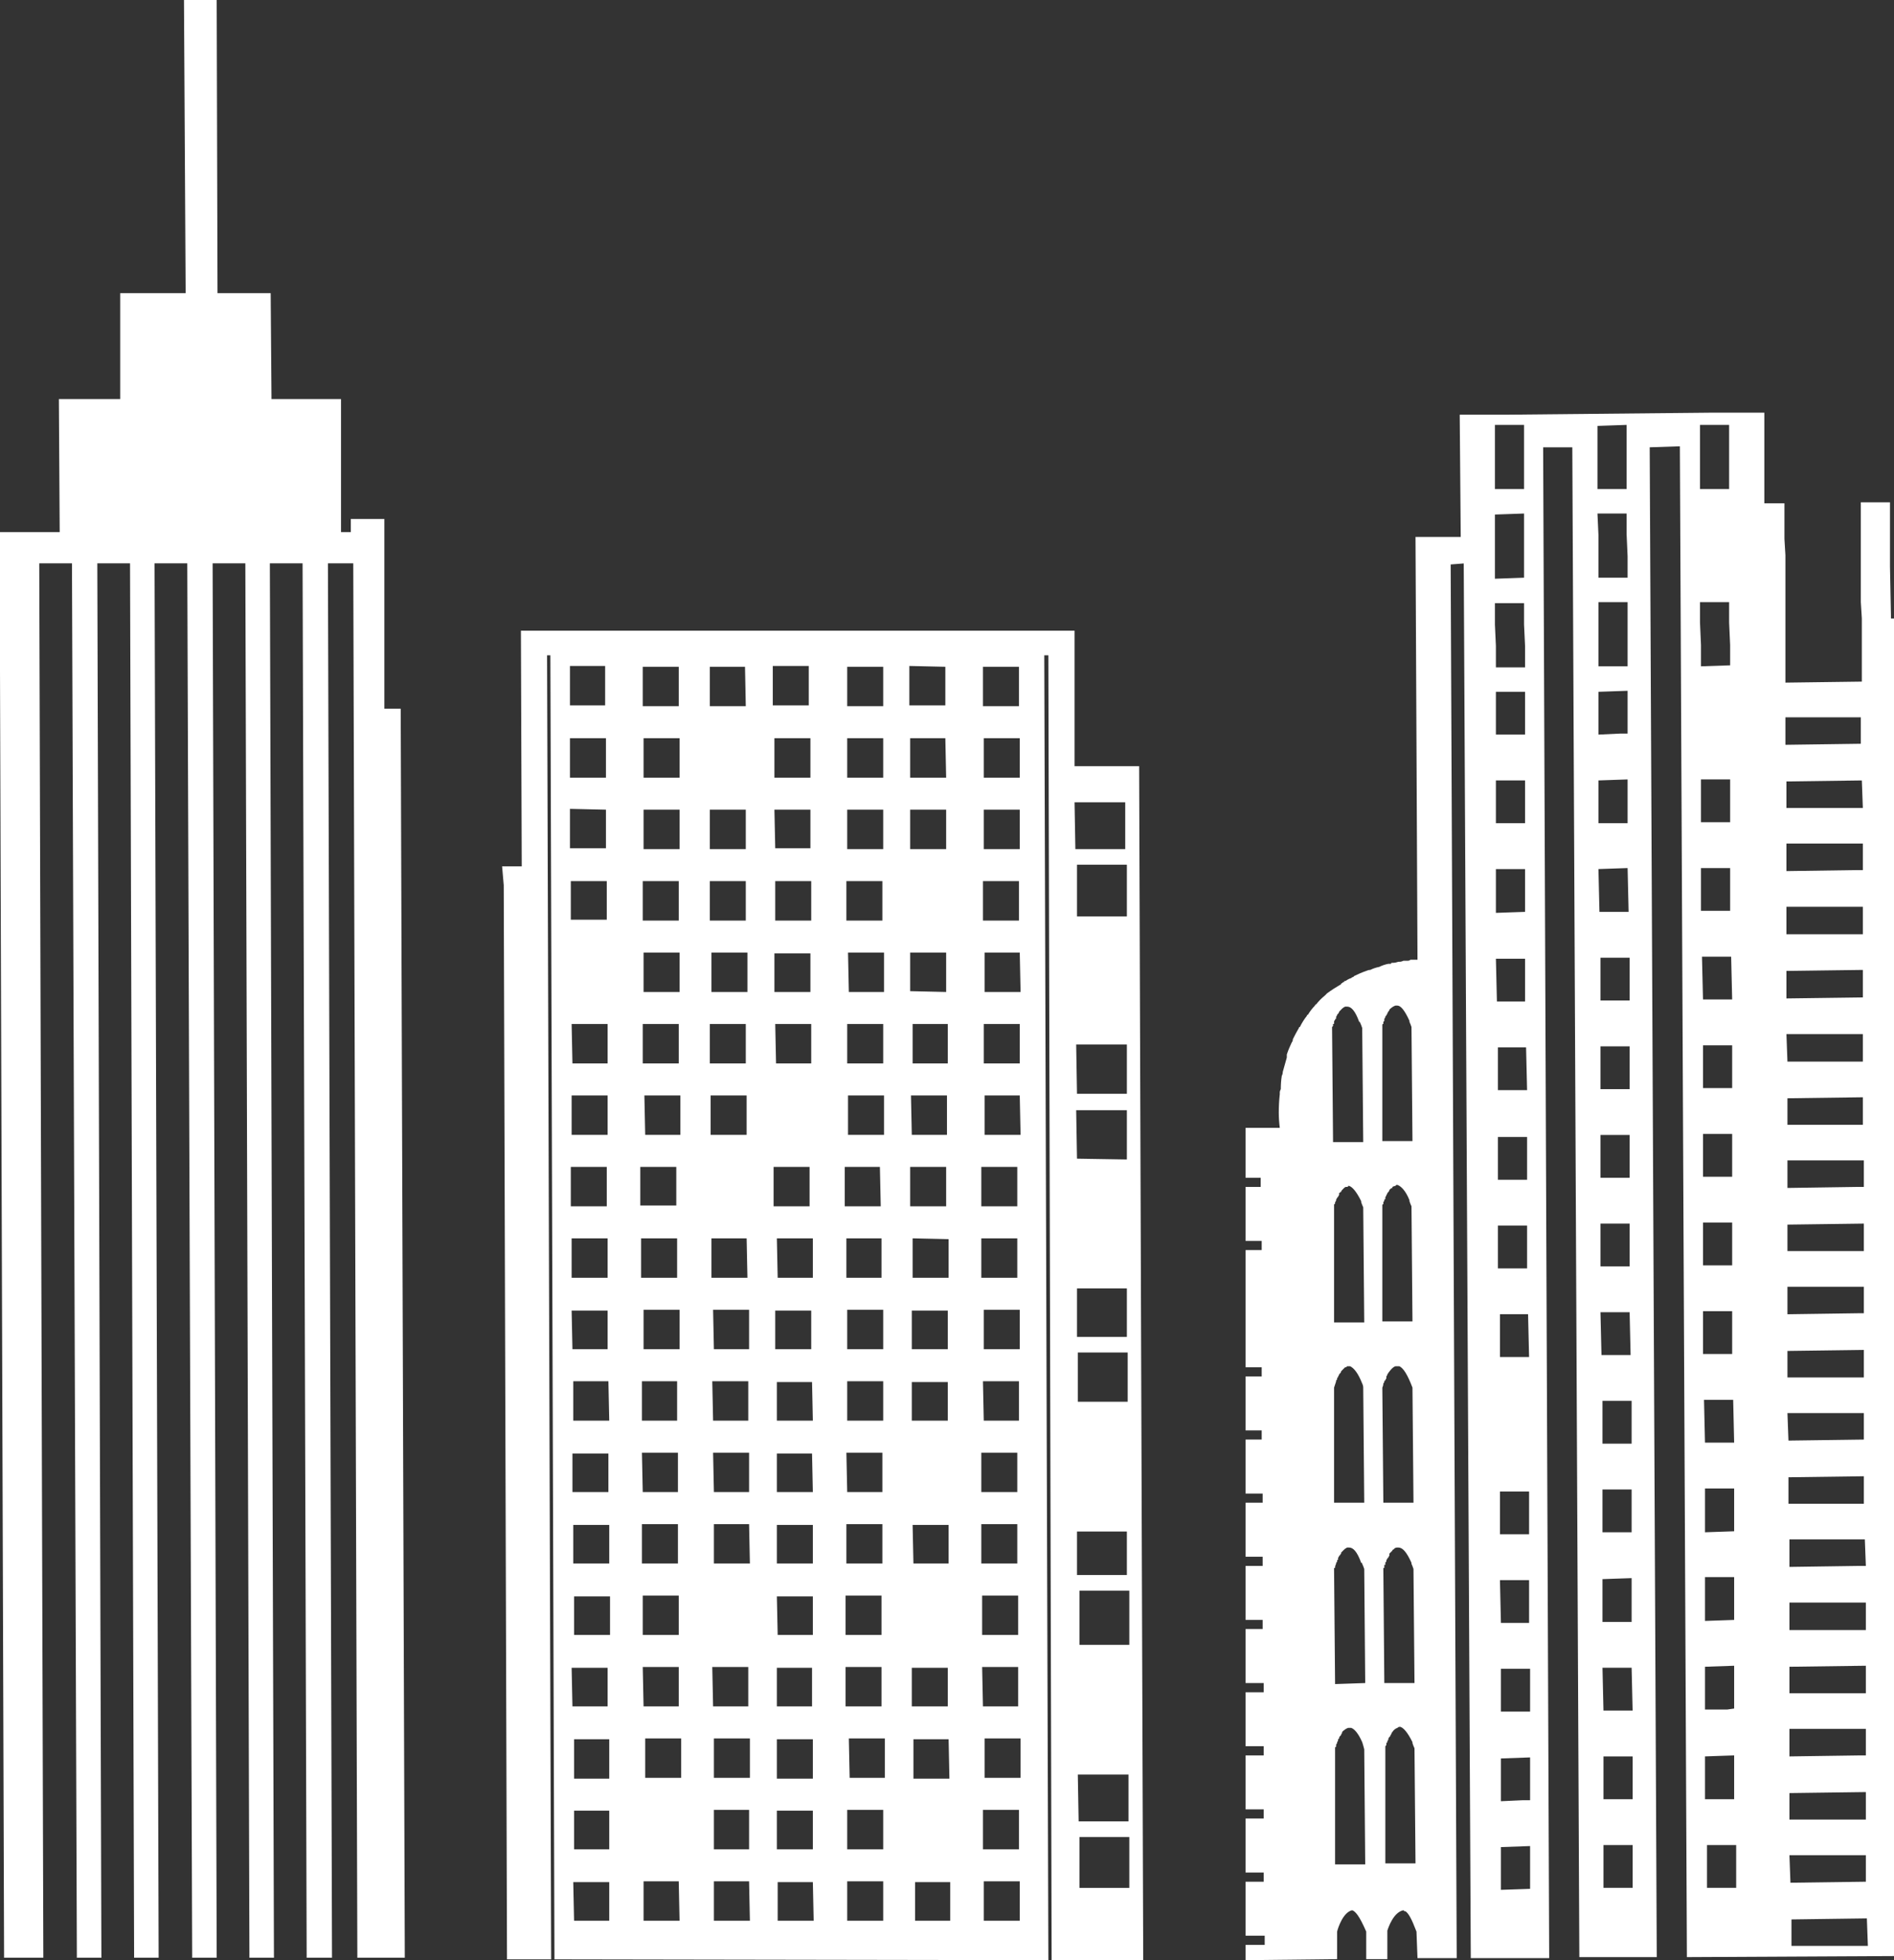 <svg width="58" height="60" viewBox="0 0 58 60" fill="none" xmlns="http://www.w3.org/2000/svg">
<rect x="0" y="0" width="58" height="60" fill="#333333" stroke="none"/>
<path d="M6.636 0L6.661 8.974H8.289L8.314 12.216H10.443V16.288H10.743V15.886H11.77V21.692H12.271L12.396 59.925H10.943L10.818 17.243H10.042L10.167 59.925H9.391L9.266 17.243H8.264L8.389 59.925H7.638L7.513 17.243H6.511L6.636 59.925H5.885L5.735 17.243H4.733L4.858 59.925H4.107L3.982 17.243H2.98L3.105 59.925H2.354L2.204 17.243H1.202L1.327 59.925H0.125L0 20.536V16.288H1.828L1.803 12.216H3.681V8.974H5.685L5.634 0H6.636Z" fill="white"/>
<path fill-rule="evenodd" clip-rule="evenodd" d="M32.906 23.452H34.884L35.009 60H32.204L32.104 20.059H31.979L32.104 60L16.979 59.975L16.854 20.059H16.753L16.878 59.975H15.526L15.426 27.097L15.376 26.519H15.977L15.952 19.305H32.906V23.452ZM34.583 50.348V48.689H33.056V50.348H34.583ZM34.508 28.052V26.468H32.981V28.052H34.508ZM34.583 57.788V56.23H33.056V57.788H34.583ZM34.533 42.907V41.399H33.006V42.907H34.533ZM34.508 33.481V31.973H32.956L32.981 33.481H34.508ZM34.508 35.492V33.984H32.956L32.981 35.467L34.508 35.492ZM34.508 40.922V39.439H32.981V40.922H34.508ZM34.558 55.752V54.319H33.006L33.031 55.752H34.558ZM34.458 25.991V24.558H32.906L32.931 25.991H34.458ZM34.508 48.211V46.879H32.981V48.211H34.508ZM22.838 32.551V31.345H21.737V32.551H22.838ZM22.838 28.178V26.971H21.737V28.178H22.838ZM22.864 34.738V33.532H21.762V34.738H22.864ZM22.838 25.991V24.784H21.737V25.991H22.838ZM22.838 21.617L22.814 20.41H21.737V21.617H22.838ZM20.785 32.551V31.345H19.683V32.551H20.785ZM27.021 28.178V26.971H25.919V28.178H27.021ZM27.046 32.551V31.345H25.944V32.551H27.046ZM20.785 28.178V26.971H19.683V28.178H20.785ZM31.203 28.178V26.971H30.101V28.178H31.203ZM31.228 32.551V31.345H30.126V32.551H31.228ZM22.889 30.364V29.158H21.787V30.364H22.889ZM27.046 25.991V24.784H25.944V25.991H27.046ZM31.253 34.738L31.228 33.532H30.151V34.738H31.253ZM20.81 25.991V24.784H19.708V25.991H20.81ZM31.228 25.991V24.784H30.126V25.991H31.228ZM20.835 34.738V33.532H19.733L19.758 34.738H20.835ZM27.071 34.738V33.532H25.969V34.738H27.071ZM20.785 21.617V20.41H19.683V21.617H20.785ZM31.203 21.617V20.41H30.101V21.617H31.203ZM27.046 21.617V20.41H25.944V21.617H27.046ZM31.253 30.364L31.228 29.158H30.151V30.364H31.253ZM27.071 30.364V29.158H25.969L25.994 30.364H27.071ZM20.81 30.364V29.158H19.708V30.364H20.81ZM27.046 23.804V22.597H25.944V23.804H27.046ZM20.81 23.804V22.597H19.708V23.804H20.81ZM31.228 23.804V22.597H30.126V23.804H31.228ZM22.939 41.299V40.092H21.837L21.862 41.299H22.939ZM22.964 54.42V53.213H21.862V54.42H22.964ZM22.964 47.859L22.939 46.653H21.862V47.859H22.964ZM22.939 45.672V44.466H21.837L21.862 45.672H22.939ZM22.914 43.486V42.279H21.812L21.837 43.486H22.914ZM20.86 54.42V53.213H19.758V54.42H20.86ZM27.096 54.42V53.213H25.994L26.019 54.42H27.096ZM31.253 54.42V53.213H30.151V54.42H31.253ZM27.046 41.299V40.092H25.944V41.299H27.046ZM20.81 41.299V40.092H19.708V41.299H20.81ZM31.228 41.299V40.092H30.126V41.299H31.228ZM22.964 58.794L22.939 57.587H21.862V58.794H22.964ZM22.939 56.607V55.4H21.862V56.607H22.939ZM22.889 39.112L22.864 37.905H21.787V39.112H22.889ZM22.914 52.233V51.026H21.812L21.837 52.233H22.914ZM27.046 43.486V42.279H25.944V43.486H27.046ZM31.203 43.486V42.279H30.101L30.126 43.486H31.203ZM27.021 45.672V44.466H25.919L25.944 45.672H27.021ZM27.021 47.859V46.653H25.919V47.859H27.021ZM20.76 45.672V44.466H19.658L19.683 45.672H20.76ZM20.76 47.859V46.653H19.658V47.859H20.76ZM20.735 43.486V42.279H19.658V43.486H20.735ZM31.152 47.859V46.653H30.051V47.859H31.152ZM31.152 45.672V44.466H30.051V45.672H31.152ZM26.995 50.046V48.84H25.894V50.046H26.995ZM20.735 39.112V37.905H19.633V39.112H20.735ZM31.203 56.607V55.4H30.101V56.607H31.203ZM31.178 50.046V48.84H30.076V50.046H31.178ZM20.81 58.794L20.785 57.587H19.708V58.794H20.81ZM31.152 39.112V37.905H30.051V39.112H31.152ZM27.046 56.607V55.4H25.944V56.607H27.046ZM31.228 58.794V57.587H30.126V58.794H31.228ZM26.995 39.112V37.905H25.919V39.112H26.995ZM27.046 58.794V57.587H25.944V58.794H27.046ZM20.785 50.046V48.84H19.683V50.046H20.785ZM31.152 36.925V35.718H30.051V36.925H31.152ZM20.785 52.233V51.026H19.683L19.708 52.233H20.785ZM31.178 52.233V51.026H30.076L30.101 52.233H31.178ZM26.995 52.233V51.026H25.894V52.233H26.995ZM26.971 36.925L26.945 35.718H25.869V36.925H26.971ZM20.71 36.9V35.718H19.608V36.9H20.71ZM29.024 32.551V31.345H27.947V32.551H29.024ZM24.842 28.178V26.971H23.74V28.178H24.842ZM18.606 32.551V31.345H17.505L17.53 32.551H18.606ZM18.581 28.152V26.971H17.48V28.152H18.581ZM24.842 32.551V31.345H23.74L23.765 32.551H24.842ZM28.974 25.991V24.784H27.872V25.991H28.974ZM18.606 34.738V33.532H17.505V34.738H18.606ZM24.817 25.966V24.784H23.715L23.74 25.966H24.817ZM18.556 25.966V24.784L17.454 24.759V25.966H18.556ZM28.999 34.738V33.532H27.897L27.922 34.738H28.999ZM28.949 21.592V20.41L27.847 20.385V21.592H28.949ZM18.531 21.592V20.385H17.454V21.592H18.531ZM24.767 21.592V20.385H23.665V21.592H24.767ZM28.974 30.364V29.158H27.872V30.339L28.974 30.364ZM24.817 30.364V29.183H23.715V30.364H24.817ZM28.974 23.804L28.949 22.597H27.872V23.804H28.974ZM18.556 23.804V22.597H17.454V23.804H18.556ZM24.817 23.804V22.597H23.715V23.804H24.817ZM18.657 54.445V53.238H17.58V54.445H18.657ZM24.892 54.445V53.238H23.79V54.445H24.892ZM18.606 41.299V40.117H17.505L17.53 41.299H18.606ZM24.842 41.299V40.117H23.74V41.299H24.842ZM29.024 41.299V40.117H27.922V41.299H29.024ZM29.074 54.445L29.049 53.238H27.972V54.445H29.074ZM24.892 47.859V46.678H23.79V47.859H24.892ZM29.049 47.859V46.678H27.947L27.972 47.859H29.049ZM29.024 43.486V42.304H27.922V43.486H29.024ZM18.631 45.672V44.491H17.53V45.672H18.631ZM24.892 45.672L24.867 44.491H23.79V45.672H24.892ZM24.892 43.486L24.867 42.304H23.79V43.486H24.892ZM18.657 47.859V46.678H17.555V47.859H18.657ZM18.657 43.486L18.631 42.279H17.555V43.486H18.657ZM29.049 39.112V37.93L27.947 37.905V39.112H29.049ZM18.681 50.046V48.865H17.58V50.046H18.681ZM24.892 39.112V37.905H23.79L23.815 39.112H24.892ZM29.099 58.794V57.612H28.022V58.794H29.099ZM24.892 50.046V48.865H23.79L23.815 50.046H24.892ZM24.917 58.794L24.892 57.612H23.815V58.794H24.917ZM18.606 39.112V37.905H17.505V39.112H18.606ZM18.657 56.607V55.425H17.58V56.607H18.657ZM24.892 56.607V55.425H23.79V56.607H24.892ZM18.657 58.794V57.612H17.555L17.58 58.794H18.657ZM18.581 36.925V35.718H17.48V36.925H18.581ZM24.867 52.233V51.051H23.79V52.233H24.867ZM18.606 52.233V51.051H17.505L17.53 52.233H18.606ZM24.792 36.925V35.718H23.69V36.925H24.792ZM29.024 52.233V51.051H27.922V52.233H29.024ZM28.974 36.925V35.718H27.872V36.925H28.974Z" fill="white"/>
<path fill-rule="evenodd" clip-rule="evenodd" d="M51.658 59.907L51.443 13.661L50.519 13.692L50.735 59.907H48.364L48.149 13.692H47.256L47.441 59.938H45.04L44.824 17.247L44.424 17.278L44.609 59.938H43.408L43.377 59.127C43.224 58.721 43.131 58.566 43.039 58.503C43.018 58.503 43.008 58.503 43.008 58.503C42.987 58.482 42.977 58.472 42.977 58.472C42.669 58.534 42.516 59.002 42.485 59.096C42.485 59.117 42.485 59.127 42.485 59.127V59.969H41.838V59.127C41.623 58.628 41.5 58.503 41.407 58.472C41.13 58.534 40.976 59.002 40.946 59.127V59.969L38.144 60V59.532H38.729V59.252H38.144V57.599H38.698V57.318H38.144V55.665H38.698V55.385H38.144V53.732H38.698V53.451H38.144V51.799H38.698V51.518H38.144V49.865H38.667V49.585H38.144V47.932H38.667V47.651H38.144V45.998H38.667V45.718H38.144V44.065H38.637V43.784H38.144V42.132H38.637V41.851H38.144V38.265H38.637V37.984H38.144V36.331H38.606V36.051H38.144V34.523H39.191C39.17 34.356 39.16 34.2 39.16 34.055C39.16 33.868 39.17 33.681 39.191 33.494C39.191 33.473 39.191 33.452 39.191 33.431C39.191 33.41 39.201 33.379 39.222 33.338C39.222 33.192 39.232 33.057 39.252 32.932C39.273 32.891 39.283 32.849 39.283 32.808C39.324 32.662 39.365 32.517 39.406 32.371C39.406 32.35 39.406 32.319 39.406 32.278C39.447 32.153 39.499 32.028 39.56 31.903C39.581 31.883 39.591 31.851 39.591 31.81C39.653 31.685 39.714 31.571 39.776 31.467C39.776 31.446 39.786 31.436 39.806 31.436C39.868 31.311 39.94 31.196 40.022 31.093C40.022 31.072 40.032 31.061 40.053 31.061C40.114 30.957 40.186 30.864 40.268 30.781C40.268 30.76 40.279 30.75 40.299 30.75C40.381 30.645 40.474 30.552 40.576 30.469C40.597 30.448 40.617 30.427 40.638 30.406C40.781 30.302 40.925 30.209 41.069 30.126C41.069 30.105 41.079 30.095 41.099 30.095C41.12 30.074 41.13 30.063 41.13 30.063C41.13 30.063 41.141 30.063 41.161 30.063C41.161 30.063 41.161 30.053 41.161 30.032C41.181 30.032 41.192 30.032 41.192 30.032C41.253 29.991 41.315 29.959 41.377 29.939C41.397 29.918 41.417 29.907 41.438 29.907C41.438 29.907 41.448 29.897 41.469 29.876C41.592 29.814 41.715 29.762 41.838 29.72C41.879 29.7 41.92 29.689 41.961 29.689C42.044 29.648 42.136 29.616 42.238 29.596C42.321 29.554 42.413 29.523 42.516 29.502C42.516 29.502 42.526 29.502 42.546 29.502C42.546 29.502 42.556 29.502 42.577 29.502C42.598 29.502 42.608 29.492 42.608 29.471C42.608 29.471 42.618 29.471 42.639 29.471C42.639 29.471 42.649 29.471 42.669 29.471C42.711 29.471 42.762 29.46 42.823 29.44C42.823 29.44 42.834 29.44 42.854 29.44C42.895 29.44 42.936 29.429 42.977 29.409C42.998 29.409 43.018 29.409 43.039 29.409C43.059 29.409 43.08 29.409 43.1 29.409C43.142 29.409 43.172 29.398 43.193 29.377C43.213 29.377 43.234 29.377 43.254 29.377C43.275 29.377 43.295 29.377 43.316 29.377C43.336 29.377 43.357 29.377 43.377 29.377C43.398 29.377 43.408 29.377 43.408 29.377L43.347 16.436H44.732L44.701 12.694H46.087L52.367 12.632H54.029V15.407H54.645V16.498L54.675 16.997V20.895L57.015 20.864V18.931L56.984 18.432V15.376H57.877V17.34L57.908 18.931H58V59.875L51.658 59.907ZM57.169 58.721L54.86 58.753V59.563H57.2L57.169 58.721ZM57.138 56.788H54.798L54.829 57.63L57.138 57.599V56.788ZM57.138 54.855L54.798 54.886V55.697H57.138V54.855ZM57.138 52.921H54.798V53.763H54.829L56.984 53.732H57.138V52.921ZM57.138 50.988L54.798 51.019V51.83H57.138V50.988ZM57.138 49.054H54.798V49.896H57.138V49.054ZM57.107 47.121H54.798V47.963L56.953 47.932H57.138L57.107 47.121ZM57.077 45.188L54.768 45.219V46.03H57.077V45.188ZM57.077 43.254H54.737L54.768 44.096L57.077 44.065V43.254ZM57.077 41.321L54.737 41.352V42.163H57.077V41.321ZM57.077 39.387H54.737V40.229L56.923 40.198H57.077V39.387ZM57.077 37.454L54.737 37.485V38.296H57.077V37.454ZM57.077 35.521H54.737V36.363L56.892 36.331H57.077V35.521ZM57.046 33.587L54.737 33.618V34.429H57.046V33.587ZM57.046 31.654H54.706L54.737 32.496H57.046V31.654ZM57.046 29.689L54.706 29.72V30.562L57.046 30.531V29.689ZM57.046 27.756H54.706V28.598H57.046V27.756ZM57.046 25.822H54.706V26.664L56.861 26.633H57.046V25.822ZM57.015 23.889L54.706 23.92V24.731H57.046L57.015 23.889ZM54.675 21.956V22.798L56.984 22.766V21.956H54.675ZM40.822 34.959H41.746L41.715 31.467C41.695 31.404 41.674 31.352 41.654 31.311C41.654 31.29 41.643 31.28 41.623 31.28C41.5 30.937 41.377 30.812 41.253 30.812C41.233 30.812 41.212 30.812 41.192 30.812C41.151 30.833 41.12 30.853 41.099 30.874C41.079 30.895 41.069 30.905 41.069 30.905C41.048 30.926 41.038 30.937 41.038 30.937C41.038 30.937 41.028 30.947 41.007 30.968C41.007 30.988 40.997 31.009 40.976 31.03C40.976 31.03 40.966 31.041 40.946 31.061C40.946 31.082 40.935 31.103 40.915 31.124C40.915 31.145 40.915 31.165 40.915 31.186C40.894 31.186 40.884 31.196 40.884 31.217C40.863 31.238 40.853 31.259 40.853 31.28C40.853 31.3 40.853 31.311 40.853 31.311C40.853 31.311 40.853 31.321 40.853 31.342C40.833 31.342 40.822 31.342 40.822 31.342C40.822 31.363 40.822 31.373 40.822 31.373C40.822 31.373 40.822 31.384 40.822 31.404C40.822 31.404 40.812 31.415 40.792 31.436C40.792 31.456 40.792 31.467 40.792 31.467L40.822 34.959ZM40.853 40.479H41.777L41.746 36.955C41.725 36.913 41.705 36.861 41.684 36.799C41.684 36.799 41.684 36.789 41.684 36.768C41.53 36.456 41.407 36.331 41.315 36.3C41.294 36.3 41.284 36.3 41.284 36.3C41.284 36.321 41.274 36.331 41.253 36.331C41.253 36.331 41.243 36.331 41.223 36.331C41.202 36.331 41.181 36.342 41.161 36.363C41.161 36.363 41.151 36.373 41.13 36.394C41.11 36.414 41.099 36.425 41.099 36.425C41.079 36.446 41.069 36.467 41.069 36.487C41.048 36.487 41.038 36.487 41.038 36.487C41.038 36.508 41.028 36.519 41.007 36.519C41.007 36.539 41.007 36.56 41.007 36.581C40.987 36.602 40.976 36.622 40.976 36.643C40.956 36.643 40.946 36.654 40.946 36.674C40.925 36.695 40.915 36.716 40.915 36.737C40.915 36.758 40.904 36.778 40.884 36.799C40.884 36.799 40.884 36.809 40.884 36.83C40.884 36.851 40.874 36.861 40.853 36.861C40.853 36.882 40.853 36.893 40.853 36.893C40.853 36.893 40.853 36.903 40.853 36.924C40.853 36.924 40.853 36.934 40.853 36.955V40.479ZM40.853 45.998H41.777L41.746 42.475C41.746 42.433 41.736 42.392 41.715 42.35C41.592 42.038 41.469 41.882 41.346 41.82C41.325 41.82 41.305 41.82 41.284 41.82C41.284 41.82 41.274 41.82 41.253 41.82C41.233 41.841 41.223 41.851 41.223 41.851C41.202 41.851 41.192 41.851 41.192 41.851C41.171 41.872 41.161 41.882 41.161 41.882C41.141 41.903 41.12 41.924 41.099 41.944C41.099 41.944 41.089 41.955 41.069 41.976C41.069 41.996 41.058 42.017 41.038 42.038C41.017 42.059 41.007 42.069 41.007 42.069C41.007 42.09 40.997 42.111 40.976 42.132C40.976 42.152 40.976 42.163 40.976 42.163C40.956 42.163 40.946 42.173 40.946 42.194C40.946 42.194 40.946 42.204 40.946 42.225C40.946 42.225 40.935 42.236 40.915 42.256C40.915 42.256 40.915 42.267 40.915 42.288C40.884 42.381 40.853 42.475 40.853 42.475V45.998ZM40.884 51.549L41.807 51.518L41.777 48.025C41.756 47.963 41.736 47.911 41.715 47.869C41.715 47.849 41.705 47.838 41.684 47.838C41.561 47.495 41.438 47.37 41.315 47.37C41.294 47.37 41.274 47.37 41.253 47.37C41.212 47.391 41.181 47.412 41.161 47.433C41.141 47.454 41.12 47.474 41.099 47.495C41.099 47.495 41.089 47.506 41.069 47.526C41.069 47.526 41.069 47.537 41.069 47.558C41.069 47.558 41.058 47.568 41.038 47.589C41.038 47.61 41.028 47.62 41.007 47.62C41.007 47.641 40.997 47.662 40.976 47.682C40.976 47.703 40.976 47.724 40.976 47.745C40.956 47.745 40.946 47.755 40.946 47.776C40.946 47.797 40.946 47.807 40.946 47.807C40.925 47.828 40.915 47.838 40.915 47.838C40.915 47.859 40.915 47.869 40.915 47.869C40.894 47.911 40.884 47.942 40.884 47.963C40.884 47.963 40.884 47.973 40.884 47.994C40.863 47.994 40.853 47.994 40.853 47.994C40.853 48.015 40.853 48.025 40.853 48.025L40.884 51.518V51.549ZM41.807 57.069L41.777 53.545C41.756 53.462 41.736 53.389 41.715 53.327C41.592 53.046 41.469 52.921 41.377 52.89C41.356 52.89 41.335 52.89 41.315 52.89C41.315 52.89 41.305 52.89 41.284 52.89C41.223 52.911 41.161 52.952 41.099 53.015C41.099 53.036 41.099 53.046 41.099 53.046C41.079 53.067 41.069 53.088 41.069 53.108C41.069 53.108 41.058 53.119 41.038 53.139C41.017 53.16 41.007 53.181 41.007 53.202C41.007 53.223 40.997 53.233 40.976 53.233C40.976 53.233 40.976 53.243 40.976 53.264C40.976 53.285 40.966 53.306 40.946 53.327C40.946 53.347 40.946 53.358 40.946 53.358C40.925 53.379 40.915 53.399 40.915 53.42C40.915 53.441 40.915 53.451 40.915 53.451C40.915 53.472 40.904 53.483 40.884 53.483C40.884 53.503 40.884 53.514 40.884 53.514C40.884 53.535 40.884 53.545 40.884 53.545V57.069H41.807ZM42.331 34.928H43.254L43.224 31.436C43.203 31.373 43.182 31.321 43.162 31.28C43.162 31.259 43.162 31.248 43.162 31.248C43.008 30.905 42.885 30.781 42.793 30.781C42.772 30.781 42.762 30.781 42.762 30.781C42.741 30.781 42.731 30.781 42.731 30.781C42.669 30.801 42.608 30.843 42.546 30.905C42.546 30.905 42.546 30.916 42.546 30.937C42.526 30.937 42.516 30.947 42.516 30.968C42.495 30.988 42.485 31.009 42.485 31.03C42.464 31.051 42.454 31.072 42.454 31.093C42.433 31.093 42.423 31.103 42.423 31.124C42.423 31.145 42.413 31.165 42.392 31.186C42.392 31.207 42.392 31.217 42.392 31.217C42.392 31.217 42.392 31.228 42.392 31.248C42.372 31.269 42.362 31.28 42.362 31.28C42.362 31.3 42.362 31.311 42.362 31.311C42.362 31.311 42.362 31.321 42.362 31.342C42.341 31.342 42.331 31.352 42.331 31.373C42.331 31.394 42.331 31.415 42.331 31.436V34.928ZM42.331 40.448H43.254L43.224 36.924C43.203 36.882 43.182 36.83 43.162 36.768C43.162 36.768 43.162 36.758 43.162 36.737C43.039 36.425 42.885 36.3 42.793 36.269C42.793 36.269 42.782 36.269 42.762 36.269C42.762 36.269 42.752 36.279 42.731 36.3C42.711 36.3 42.68 36.311 42.639 36.331C42.639 36.331 42.639 36.342 42.639 36.363C42.618 36.363 42.598 36.373 42.577 36.394C42.577 36.394 42.567 36.404 42.546 36.425C42.546 36.446 42.536 36.467 42.516 36.487C42.495 36.508 42.485 36.519 42.485 36.519C42.485 36.539 42.474 36.56 42.454 36.581C42.454 36.602 42.444 36.622 42.423 36.643C42.423 36.664 42.423 36.685 42.423 36.706C42.403 36.706 42.392 36.716 42.392 36.737C42.392 36.758 42.382 36.778 42.362 36.799C42.362 36.82 42.362 36.83 42.362 36.83C42.362 36.851 42.362 36.861 42.362 36.861C42.341 36.861 42.331 36.872 42.331 36.893C42.331 36.913 42.331 36.924 42.331 36.924V40.448ZM42.362 45.998H43.285V45.967L43.254 42.475C43.1 42.069 42.977 41.882 42.854 41.82C42.834 41.82 42.813 41.82 42.793 41.82C42.772 41.82 42.752 41.82 42.731 41.82C42.639 41.851 42.546 41.976 42.485 42.069C42.485 42.09 42.474 42.111 42.454 42.132C42.454 42.152 42.454 42.163 42.454 42.163C42.454 42.163 42.454 42.173 42.454 42.194C42.433 42.215 42.423 42.236 42.423 42.256C42.403 42.256 42.392 42.267 42.392 42.288C42.392 42.308 42.382 42.329 42.362 42.35C42.362 42.412 42.331 42.475 42.331 42.475L42.362 45.998ZM42.392 51.518H43.316L43.285 48.025C43.265 47.963 43.244 47.911 43.224 47.869C43.224 47.849 43.224 47.838 43.224 47.838C43.07 47.495 42.947 47.37 42.823 47.37C42.803 47.37 42.793 47.37 42.793 47.37C42.752 47.37 42.721 47.381 42.7 47.402C42.68 47.422 42.669 47.433 42.669 47.433C42.649 47.433 42.639 47.443 42.639 47.464C42.639 47.464 42.628 47.474 42.608 47.495C42.587 47.516 42.567 47.537 42.546 47.558C42.546 47.578 42.546 47.599 42.546 47.62C42.526 47.641 42.516 47.662 42.516 47.682C42.495 47.682 42.485 47.693 42.485 47.714C42.464 47.734 42.454 47.755 42.454 47.776C42.454 47.797 42.454 47.807 42.454 47.807C42.433 47.807 42.423 47.818 42.423 47.838C42.423 47.838 42.423 47.849 42.423 47.869C42.423 47.89 42.423 47.901 42.423 47.901C42.423 47.901 42.413 47.901 42.392 47.901C42.392 47.901 42.392 47.911 42.392 47.932C42.392 47.953 42.392 47.963 42.392 47.963C42.392 47.963 42.392 47.973 42.392 47.994C42.392 47.994 42.382 47.994 42.362 47.994C42.362 48.015 42.362 48.025 42.362 48.025L42.392 51.518ZM43.347 57.038L43.316 53.514C43.295 53.472 43.275 53.42 43.254 53.358C43.254 53.358 43.254 53.347 43.254 53.327C43.1 53.015 42.977 52.89 42.885 52.859C42.864 52.859 42.854 52.859 42.854 52.859C42.834 52.859 42.813 52.869 42.793 52.89C42.731 52.911 42.68 52.952 42.639 53.015C42.618 53.036 42.608 53.056 42.608 53.077C42.587 53.098 42.577 53.119 42.577 53.139C42.556 53.16 42.546 53.171 42.546 53.171C42.526 53.191 42.516 53.212 42.516 53.233C42.516 53.254 42.505 53.275 42.485 53.295C42.485 53.295 42.485 53.306 42.485 53.327C42.464 53.347 42.454 53.358 42.454 53.358C42.454 53.358 42.454 53.368 42.454 53.389C42.454 53.41 42.454 53.42 42.454 53.42C42.433 53.441 42.423 53.451 42.423 53.451C42.423 53.472 42.423 53.483 42.423 53.483C42.423 53.483 42.423 53.493 42.423 53.514V57.038H43.347ZM45.779 14.97H46.671V13.006H45.779V14.97ZM45.779 17.715L46.671 17.683V15.719L45.779 15.75V17.715ZM45.809 20.428H46.702V19.773L46.671 19.118V18.463H45.779V19.118L45.809 19.773V20.428ZM45.809 22.486H46.702V21.176H45.809V22.486ZM45.809 25.199H46.702V23.889H45.809V25.199ZM45.809 27.943L46.702 27.912V26.602H45.809V27.943ZM45.84 30.656H46.702V29.346H45.809L45.84 30.656ZM46.764 33.369L46.733 32.059H45.871V33.369H46.764ZM45.871 36.113H46.764V34.803H45.871V36.113ZM46.764 38.826V37.516H45.871V38.826H46.764ZM45.933 41.539H46.825L46.794 40.229H45.933V41.539ZM45.933 46.965H46.825V45.655H45.933V46.965ZM45.963 49.678H46.825V48.368H45.933L45.963 49.678ZM45.963 52.391H46.856V51.081H45.963V52.391ZM45.963 55.135L46.641 55.104H46.856V53.794L45.963 53.826V55.135ZM46.856 57.817V56.507L45.963 56.539V57.848L46.856 57.817ZM48.919 14.97H49.811V13.006L48.919 13.037V14.97ZM48.949 17.683H49.842V17.029L49.811 16.343V15.719H48.919L48.949 16.374V17.683ZM48.949 20.396H49.842V18.432H48.949V20.396ZM48.949 22.486L49.627 22.454H49.842V21.145L48.949 21.176V22.486ZM48.949 25.199H49.842V23.858L48.949 23.889V25.199ZM48.98 27.912H49.873L49.842 26.571L48.949 26.602L48.98 27.912ZM49.011 30.625H49.904V29.315H49.011V30.625ZM49.011 33.338H49.904V32.028H49.011V33.338ZM49.011 36.051H49.904V34.741H49.011V36.051ZM49.011 38.764H49.904V37.454H49.011V38.764ZM49.042 41.477H49.934L49.904 40.167H49.011L49.042 41.477ZM49.073 44.19H49.965V42.88H49.073V44.19ZM49.965 46.903V45.593H49.073V46.903H49.965ZM49.073 49.647H49.965V48.306L49.073 48.337V49.647ZM49.996 52.36L49.965 51.05H49.073L49.103 52.36H49.996ZM49.103 55.073H49.996V53.763H49.103V55.073ZM49.996 57.786V56.476H49.103V57.786H49.996ZM52.274 56.476V57.786H53.167V56.476H52.274ZM53.105 53.732L52.212 53.763V55.073H53.105V53.732ZM53.105 50.988L52.212 51.019V52.329H52.89L53.105 52.298V50.988ZM53.105 48.275H52.212V49.616L53.105 49.585V48.275ZM53.105 45.562H52.212V46.903L53.105 46.872V45.562ZM53.075 42.849H52.182L52.212 44.159H53.105L53.075 42.849ZM53.044 40.136H52.151V41.446H53.044V40.136ZM53.044 37.423H52.151V38.733H53.044V37.423ZM53.044 34.71H52.151V36.02H53.044V34.71ZM53.044 31.997H52.151V33.306H53.044V31.997ZM53.013 29.284H52.12L52.151 30.593H53.044L53.013 29.284ZM52.982 26.571H52.089V27.881H52.982V26.571ZM52.982 23.858H52.089V25.168H52.982V23.858ZM52.951 18.432H52.059V19.055L52.089 19.741V20.396L52.982 20.365V19.741L52.951 19.055V18.432ZM52.059 13.006V14.97H52.951V13.006H52.059Z" fill="white"/>
</svg>
